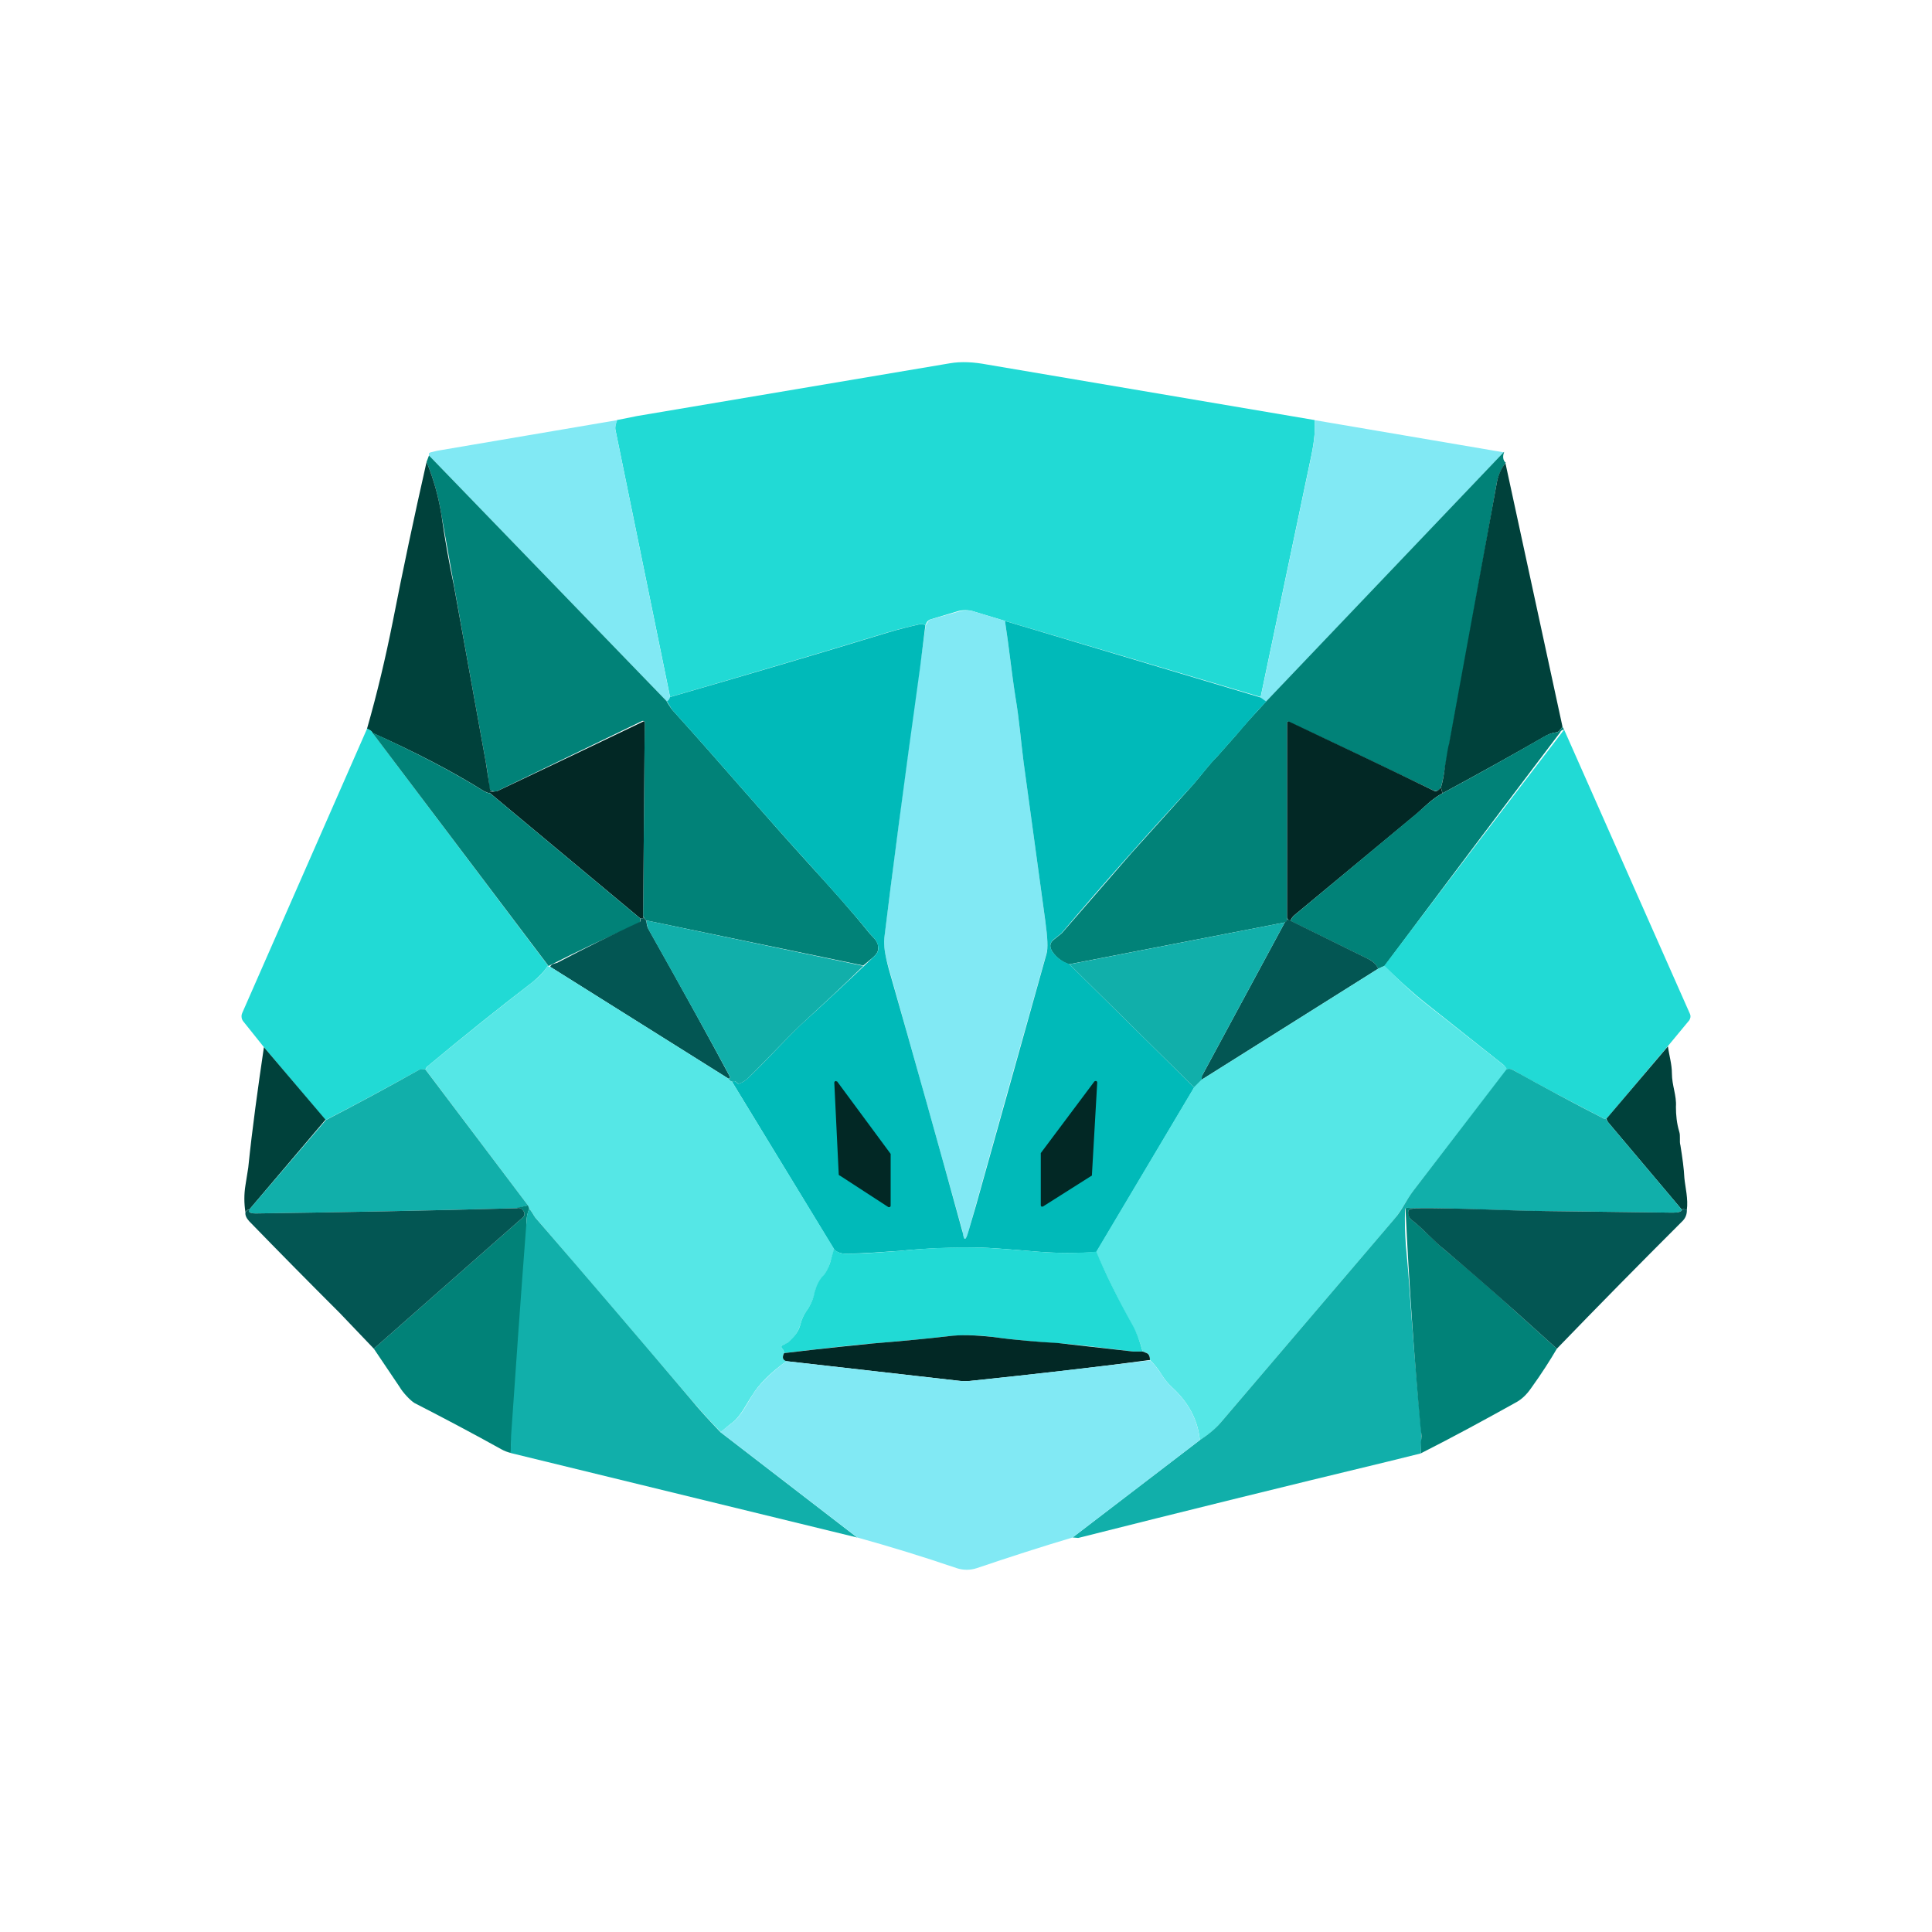 <svg width="24" height="24" viewBox="0 0 24 24" fill="none" xmlns="http://www.w3.org/2000/svg">
<rect x="0" y="0" width="24" height="24" fill="#808080" stroke="none"/>
<g clip-path="url(#clip0_328_53669)">
<path d="M24 0H0V24H24V0Z" fill="white"/>
<path d="M16.33 5.218C16.34 5.323 16.33 5.468 16.29 5.658L15.66 8.658L12.484 7.713L12.119 7.603C12.054 7.578 11.983 7.573 11.914 7.588L11.564 7.693C11.554 7.695 11.544 7.7 11.536 7.706C11.527 7.712 11.52 7.719 11.514 7.728L11.494 7.768C11.474 7.753 11.449 7.748 11.429 7.753C11.294 7.783 11.154 7.818 11.019 7.858C10.119 8.133 9.219 8.398 8.324 8.658L7.644 5.333C7.639 5.313 7.644 5.278 7.664 5.218L7.914 5.168L11.799 4.513C11.944 4.488 12.099 4.498 12.259 4.528L16.33 5.218Z" fill="#21DAD5"/>
<path d="M7.669 5.219C7.653 5.255 7.644 5.294 7.644 5.334L8.324 8.664C8.314 8.689 8.299 8.709 8.284 8.714L5.329 5.659V5.629L5.349 5.619L5.434 5.599L7.669 5.219ZM16.33 5.219L18.68 5.619L15.73 8.714L15.66 8.664L16.29 5.664C16.33 5.469 16.34 5.324 16.33 5.219Z" fill="#81E9F4"/>
<path d="M18.684 5.618C18.665 5.668 18.669 5.718 18.704 5.748C18.645 5.828 18.605 5.918 18.59 6.018C18.383 7.186 18.172 8.353 17.954 9.518C17.939 9.608 17.924 9.698 17.899 9.784C17.869 9.823 17.844 9.833 17.814 9.823C17.211 9.533 16.606 9.246 15.999 8.963C15.997 8.965 15.994 8.967 15.993 8.97C15.991 8.972 15.99 8.975 15.989 8.978V11.399C15.994 11.424 15.989 11.449 15.959 11.459L13.279 11.979C13.196 11.951 13.124 11.896 13.074 11.824C13.034 11.764 13.039 11.714 13.089 11.674L13.189 11.594L14.049 10.604L14.824 9.744C14.924 9.628 15.014 9.503 15.124 9.393L15.354 9.133C15.474 8.988 15.604 8.848 15.729 8.713L18.684 5.613V5.618ZM5.329 5.658L8.279 8.708C8.314 8.768 8.344 8.813 8.369 8.838C8.944 9.473 9.494 10.123 10.069 10.754C10.319 11.029 10.559 11.293 10.789 11.579C10.844 11.649 10.914 11.684 10.909 11.784C10.909 11.824 10.884 11.859 10.844 11.894L10.724 11.994L8.024 11.433L7.989 11.384L8.009 8.983V8.968C8.007 8.965 8.005 8.963 8.003 8.961C8 8.958 7.997 8.957 7.994 8.956C7.99 8.955 7.987 8.955 7.984 8.955C7.98 8.956 7.977 8.957 7.974 8.958L6.174 9.828C6.158 9.834 6.14 9.834 6.124 9.828C6.094 9.828 6.084 9.808 6.079 9.784C6.068 9.676 6.053 9.57 6.034 9.463C5.849 8.442 5.665 7.42 5.484 6.398C5.448 6.172 5.386 5.95 5.299 5.738L5.329 5.658Z" fill="#018278"/>
<path d="M18.7 5.748L19.41 9.028L19.37 9.078C19.359 9.09 19.345 9.097 19.33 9.098C19.28 9.103 19.23 9.123 19.18 9.153C18.85 9.343 18.43 9.578 17.92 9.854L17.9 9.784C17.925 9.698 17.94 9.608 17.95 9.518C17.975 9.368 17.99 9.268 18 9.243L18.59 6.018C18.605 5.918 18.64 5.828 18.705 5.748H18.7ZM5.299 5.738C5.389 5.958 5.449 6.178 5.484 6.398C5.525 6.693 5.577 6.987 5.639 7.278L6.034 9.463L6.084 9.784C6.084 9.808 6.094 9.823 6.124 9.833C6.089 9.833 6.079 9.839 6.089 9.854C6.069 9.854 6.044 9.843 6.014 9.829C5.614 9.578 5.149 9.338 4.624 9.103C4.624 9.088 4.604 9.073 4.559 9.053C4.684 8.618 4.789 8.173 4.879 7.723C5.004 7.083 5.144 6.423 5.299 5.738Z" fill="#00413B"/>
<path d="M12.484 7.714C12.534 8.034 12.564 8.344 12.614 8.654C12.659 8.924 12.679 9.184 12.714 9.454L12.984 11.434C13.014 11.644 13.019 11.779 12.999 11.844C12.671 13.001 12.346 14.16 12.024 15.319C11.994 15.414 11.974 15.409 11.959 15.314C11.959 15.289 11.949 15.264 11.944 15.244L11.044 12.034C10.994 11.869 10.974 11.744 10.984 11.654C11.143 10.357 11.314 9.062 11.499 7.769L11.524 7.729C11.533 7.713 11.547 7.7 11.564 7.694L11.919 7.594C11.987 7.577 12.059 7.58 12.124 7.604L12.489 7.714H12.484Z" fill="#81E9F4"/>
<path d="M12.485 7.714L15.66 8.664L15.73 8.714C15.6 8.849 15.48 8.989 15.355 9.134L15.125 9.394C15.015 9.504 14.925 9.629 14.825 9.744C14.264 10.348 13.718 10.965 13.185 11.594L13.085 11.674C13.04 11.714 13.035 11.764 13.075 11.824C13.125 11.895 13.197 11.948 13.28 11.974L14.835 13.509L13.62 15.554C13.385 15.569 13.14 15.569 12.89 15.549C12.49 15.514 12.255 15.499 12.2 15.499C11.86 15.494 11.515 15.504 11.175 15.539C10.964 15.554 10.75 15.569 10.535 15.574C10.459 15.579 10.4 15.559 10.364 15.524L9.094 13.439C9.114 13.424 9.134 13.429 9.154 13.449C9.159 13.464 9.174 13.464 9.189 13.459C9.222 13.446 9.253 13.427 9.279 13.404C9.504 13.194 9.719 12.949 9.949 12.729C10.251 12.454 10.549 12.176 10.845 11.894C10.885 11.859 10.91 11.824 10.91 11.784C10.91 11.684 10.845 11.649 10.79 11.579C10.559 11.294 10.315 11.029 10.07 10.754C9.494 10.124 8.944 9.474 8.369 8.839C8.344 8.814 8.319 8.769 8.284 8.709C8.299 8.709 8.314 8.689 8.324 8.659C9.224 8.399 10.124 8.134 11.024 7.859C11.155 7.819 11.295 7.784 11.43 7.754C11.45 7.749 11.475 7.754 11.495 7.769L11.43 8.289C11.22 9.794 11.075 10.914 10.985 11.654C10.975 11.744 10.995 11.869 11.04 12.034C11.352 13.126 11.659 14.219 11.96 15.314C11.975 15.414 11.995 15.414 12.025 15.314L12.12 14.989L13 11.849C13.02 11.784 13.014 11.649 12.985 11.439L12.715 9.464C12.68 9.189 12.66 8.929 12.615 8.664C12.565 8.349 12.535 8.039 12.485 7.719V7.714Z" fill="#00BAB9"/>
<path d="M7.989 11.389C8.004 11.404 7.989 11.414 7.954 11.409L6.089 9.854C6.079 9.839 6.089 9.834 6.124 9.834L6.174 9.829C6.783 9.541 7.391 9.251 7.999 8.959C8.003 8.962 8.006 8.966 8.007 8.97C8.009 8.974 8.01 8.979 8.009 8.984L7.989 11.384V11.389ZM17.899 9.784L17.919 9.854C17.794 9.919 17.689 10.029 17.604 10.104L16.079 11.369C16.057 11.388 16.04 11.412 16.029 11.439C16.009 11.429 15.994 11.419 15.989 11.399V8.979C15.99 8.976 15.991 8.973 15.992 8.97C15.994 8.968 15.996 8.966 15.999 8.964H16.014C16.619 9.249 17.219 9.534 17.814 9.824C17.839 9.839 17.864 9.824 17.899 9.784Z" fill="#022825"/>
<path d="M19.41 9.029L19.43 9.064C19.41 9.064 19.39 9.074 19.38 9.099C18.65 10.063 17.923 11.03 17.2 11.999L17.12 12.034C17.096 11.981 17.053 11.938 17 11.915L16.03 11.439C16.041 11.412 16.058 11.389 16.08 11.369L17.6 10.104C17.69 10.029 17.795 9.919 17.92 9.854C18.342 9.627 18.76 9.394 19.175 9.154C19.225 9.124 19.275 9.104 19.325 9.099C19.345 9.099 19.36 9.089 19.37 9.079L19.41 9.029Z" fill="#018278"/>
<path d="M4.559 9.049C4.609 9.074 4.624 9.089 4.624 9.099L6.814 12.004C6.804 12.004 6.799 12.004 6.794 12.014C6.754 12.074 6.694 12.134 6.624 12.194C6.174 12.539 5.739 12.889 5.314 13.244C5.299 13.254 5.294 13.269 5.284 13.284C5.259 13.284 5.224 13.284 5.199 13.294C4.819 13.504 4.434 13.714 4.044 13.914L3.279 13.009L3.019 12.684C3.009 12.67 3.002 12.653 3.001 12.635C2.999 12.618 3.002 12.6 3.009 12.584L4.559 9.054V9.049ZM19.43 9.064L20.995 12.599C21.005 12.624 21 12.649 20.985 12.674L20.72 12.994L19.955 13.899H19.93C19.45 13.649 19.065 13.449 18.79 13.289C18.76 13.274 18.74 13.274 18.715 13.284C18.705 13.258 18.688 13.235 18.665 13.219L17.72 12.469C17.53 12.319 17.37 12.169 17.195 11.999C17.936 11.018 18.681 10.039 19.43 9.064Z" fill="#21DAD5"/>
<path d="M4.624 9.1C5.149 9.34 5.614 9.58 6.014 9.83C6.044 9.845 6.069 9.855 6.089 9.855L7.954 11.41V11.45L7.924 11.475C7.549 11.639 7.179 11.814 6.814 12L4.624 9.1Z" fill="#018278"/>
<path d="M7.989 11.389L8.029 11.439C8.034 11.489 8.044 11.524 8.054 11.539C8.499 12.329 8.834 12.939 9.064 13.369C9.074 13.389 9.064 13.399 9.049 13.399L6.834 12.009C6.838 12 6.844 11.993 6.851 11.987C6.857 11.981 6.865 11.976 6.874 11.974L6.924 11.959C7.263 11.78 7.606 11.61 7.954 11.449C7.959 11.436 7.959 11.421 7.954 11.409C7.989 11.409 8.004 11.409 7.989 11.389ZM15.99 11.399C15.99 11.419 16.01 11.429 16.035 11.439L17 11.914C17.06 11.944 17.1 11.984 17.12 12.034L14.925 13.414V13.389C14.925 13.374 14.93 13.364 14.94 13.349L15.96 11.459C15.985 11.444 15.995 11.424 15.99 11.399Z" fill="#035653"/>
<path d="M8.03 11.434L10.725 11.999C10.47 12.249 10.21 12.489 9.95 12.729C9.72 12.949 9.5 13.194 9.28 13.404C9.253 13.427 9.223 13.446 9.19 13.459C9.175 13.464 9.16 13.459 9.155 13.449C9.135 13.429 9.115 13.424 9.095 13.439C9.07 13.429 9.06 13.419 9.05 13.399C9.07 13.399 9.07 13.389 9.065 13.369C8.835 12.939 8.495 12.329 8.055 11.544C8.041 11.509 8.032 11.471 8.03 11.434ZM15.96 11.459L14.94 13.349C14.934 13.361 14.93 13.375 14.93 13.389V13.414L14.835 13.509L13.285 11.979L15.96 11.459Z" fill="#11AFAA"/>
<path d="M17.2 11.999C17.365 12.164 17.53 12.324 17.72 12.474L18.67 13.224C18.69 13.239 18.71 13.259 18.72 13.284L17.56 14.789C17.47 14.904 17.41 15.039 17.325 15.139L15.175 17.659C15.1 17.749 15.01 17.824 14.905 17.889C14.88 17.639 14.765 17.424 14.565 17.239C14.51 17.189 14.465 17.134 14.425 17.069C14.386 17.005 14.339 16.946 14.285 16.894C14.285 16.844 14.27 16.819 14.25 16.809C14.232 16.802 14.213 16.795 14.195 16.789C14.165 16.674 14.121 16.564 14.065 16.459C13.88 16.129 13.735 15.824 13.615 15.554L14.835 13.504L14.925 13.414L17.12 12.034L17.195 11.999H17.2ZM6.814 12.004C6.819 12.014 6.829 12.014 6.834 12.009L9.049 13.399C9.059 13.419 9.074 13.429 9.094 13.439L10.364 15.519L10.309 15.694C10.293 15.753 10.264 15.808 10.224 15.854C10.174 15.911 10.14 15.98 10.124 16.054C10.104 16.139 10.069 16.214 10.02 16.284C9.984 16.334 9.959 16.389 9.944 16.449C9.918 16.542 9.862 16.623 9.784 16.679C9.772 16.691 9.756 16.7 9.739 16.704C9.73 16.705 9.722 16.709 9.714 16.714C9.704 16.724 9.704 16.739 9.714 16.749C9.729 16.764 9.739 16.784 9.739 16.809C9.714 16.859 9.724 16.894 9.769 16.909C9.569 17.054 9.429 17.194 9.344 17.334C9.244 17.484 9.199 17.604 9.069 17.694L8.954 17.789C8.824 17.659 8.704 17.524 8.579 17.379C7.938 16.625 7.295 15.874 6.649 15.124C6.624 15.089 6.604 15.044 6.574 15.014L6.559 14.974L5.284 13.284L5.314 13.244C5.744 12.886 6.181 12.536 6.624 12.194C6.699 12.134 6.754 12.074 6.794 12.014C6.799 12.004 6.804 12.004 6.814 12.004Z" fill="#55E7E6"/>
<path d="M20.719 12.994C20.734 13.109 20.769 13.219 20.769 13.334C20.769 13.484 20.829 13.609 20.819 13.749C20.819 13.849 20.829 13.954 20.859 14.054C20.879 14.114 20.859 14.174 20.875 14.229C20.899 14.379 20.919 14.519 20.924 14.634C20.934 14.744 20.974 14.894 20.954 15.034C20.924 15.019 20.904 15.014 20.894 15.029L19.979 13.944C19.973 13.937 19.968 13.928 19.964 13.919C19.962 13.912 19.959 13.905 19.954 13.899L20.719 12.999V12.994ZM3.279 13.009L4.044 13.909L3.094 15.029C3.084 15.024 3.069 15.029 3.049 15.059C3.031 14.948 3.031 14.835 3.049 14.724L3.084 14.504C3.134 14.014 3.204 13.514 3.279 13.004V13.009Z" fill="#00413B"/>
<path d="M19.949 13.899L19.964 13.919L19.979 13.944L20.894 15.029C20.884 15.054 20.849 15.064 20.784 15.064L19.184 15.044C18.714 15.044 18.124 15.004 17.599 15.009L17.479 15.004C17.464 15.004 17.459 15.009 17.454 15.024C17.449 15.175 17.454 15.324 17.464 15.469L17.494 15.805C17.539 16.459 17.594 17.119 17.654 17.774V17.915L17.649 18.055L17.249 18.154C15.962 18.464 14.677 18.781 13.394 19.105L13.324 19.099L14.904 17.89C15.004 17.825 15.099 17.75 15.174 17.66L17.324 15.139C17.414 15.039 17.469 14.904 17.559 14.789L18.714 13.284C18.734 13.274 18.764 13.274 18.789 13.289C19.166 13.499 19.546 13.703 19.929 13.899H19.954H19.949ZM5.283 13.284L6.559 14.974L6.419 15.009C5.338 15.039 4.258 15.059 3.178 15.074C3.108 15.074 3.078 15.059 3.098 15.024L4.048 13.914C4.435 13.714 4.818 13.507 5.198 13.294C5.223 13.279 5.258 13.284 5.283 13.284Z" fill="#11AFAA"/>
<path d="M10.399 13.434L11.064 14.334V14.979C11.064 14.982 11.063 14.985 11.061 14.988C11.059 14.99 11.057 14.992 11.054 14.994C11.051 14.996 11.048 14.996 11.044 14.996C11.041 14.996 11.037 14.996 11.034 14.994L10.434 14.604C10.43 14.604 10.427 14.602 10.424 14.599C10.421 14.597 10.419 14.593 10.419 14.589L10.364 13.449C10.364 13.443 10.366 13.438 10.37 13.435C10.374 13.431 10.379 13.429 10.384 13.429L10.394 13.434H10.399ZM13.554 14.609L12.954 14.989H12.939C12.937 14.987 12.934 14.985 12.932 14.983C12.931 14.98 12.93 14.977 12.929 14.974V14.324L13.595 13.434L13.604 13.429H13.62C13.623 13.431 13.626 13.434 13.627 13.437C13.629 13.441 13.63 13.445 13.63 13.449L13.564 14.599V14.604L13.554 14.609Z" fill="#022825"/>
<path d="M6.559 14.974L6.574 15.014C6.551 15.071 6.539 15.132 6.539 15.194V15.334C6.47 16.238 6.405 17.143 6.344 18.049C6.304 18.039 6.265 18.024 6.229 18.004C5.879 17.809 5.519 17.619 5.149 17.429C5.099 17.399 5.004 17.299 4.964 17.229L4.644 16.754L6.494 15.124C6.505 15.116 6.512 15.104 6.515 15.091C6.517 15.079 6.515 15.065 6.509 15.054C6.489 15.014 6.459 15.004 6.419 15.004L6.559 14.974ZM17.6 15.009L17.52 15.019C17.505 15.024 17.495 15.034 17.495 15.049C17.495 15.089 17.5 15.124 17.53 15.149C17.68 15.264 17.805 15.409 17.95 15.529C18.25 15.779 18.545 16.034 18.84 16.304L19.34 16.754C19.255 16.899 19.15 17.064 19.02 17.244C18.965 17.324 18.905 17.379 18.845 17.414C18.45 17.634 18.055 17.849 17.65 18.054V17.914C17.66 17.864 17.66 17.814 17.65 17.774C17.567 16.859 17.503 15.942 17.46 15.024C17.46 15.009 17.465 15.004 17.48 15.004L17.6 15.009Z" fill="#018278"/>
<path d="M6.419 15.009C6.459 14.999 6.489 15.014 6.509 15.054C6.515 15.065 6.517 15.079 6.514 15.092C6.512 15.104 6.504 15.116 6.494 15.124L4.644 16.754L4.219 16.309C3.841 15.932 3.466 15.552 3.094 15.169C3.059 15.129 3.044 15.094 3.049 15.059C3.069 15.034 3.084 15.024 3.099 15.029C3.079 15.059 3.109 15.074 3.179 15.074C4.259 15.059 5.339 15.039 6.419 15.009Z" fill="#035653"/>
<path d="M6.574 15.015C6.604 15.045 6.624 15.09 6.649 15.125C7.299 15.875 7.939 16.625 8.579 17.38C8.699 17.525 8.824 17.66 8.949 17.79L10.649 19.1L6.344 18.05L6.349 17.835C6.409 16.954 6.472 16.074 6.539 15.195C6.539 15.13 6.549 15.07 6.574 15.015Z" fill="#11AFAA"/>
<path d="M17.599 15.009C18.124 15.004 18.715 15.039 19.18 15.044L20.78 15.064C20.85 15.064 20.885 15.054 20.895 15.029C20.905 15.014 20.925 15.019 20.955 15.034C20.955 15.084 20.94 15.134 20.89 15.179C20.368 15.7 19.851 16.225 19.34 16.754L18.84 16.304C18.539 16.034 18.244 15.779 17.95 15.529C17.799 15.409 17.68 15.264 17.529 15.149C17.5 15.124 17.489 15.084 17.494 15.049C17.494 15.034 17.504 15.024 17.52 15.019L17.594 15.009H17.599Z" fill="#035653"/>
<path d="M13.619 15.549C13.734 15.824 13.884 16.129 14.069 16.459C14.119 16.549 14.159 16.659 14.194 16.789H14.074C13.579 16.729 13.274 16.689 13.144 16.689C12.894 16.669 12.624 16.649 12.339 16.609C12.154 16.583 11.966 16.58 11.779 16.599C11.519 16.629 11.209 16.659 10.839 16.689C10.644 16.704 10.279 16.744 9.739 16.809C9.74 16.798 9.738 16.787 9.733 16.776C9.729 16.766 9.722 16.757 9.714 16.749C9.704 16.739 9.704 16.724 9.714 16.714C9.721 16.709 9.73 16.705 9.739 16.704L9.784 16.679C9.869 16.609 9.924 16.534 9.944 16.449C9.959 16.389 9.984 16.334 10.019 16.284C10.069 16.214 10.104 16.134 10.119 16.054C10.139 15.979 10.169 15.909 10.219 15.854C10.259 15.814 10.289 15.754 10.309 15.694L10.359 15.519C10.404 15.559 10.459 15.579 10.534 15.574C10.749 15.574 10.964 15.554 11.179 15.539C11.519 15.504 11.859 15.489 12.199 15.499C12.254 15.499 12.484 15.514 12.894 15.549C13.144 15.569 13.384 15.569 13.619 15.549Z" fill="#21DAD5"/>
<path d="M14.195 16.789L14.245 16.809C14.27 16.819 14.285 16.849 14.285 16.894C13.545 16.994 12.815 17.074 12.1 17.149C12.025 17.159 11.95 17.159 11.88 17.149L9.769 16.909C9.72 16.894 9.715 16.859 9.74 16.809C10.28 16.744 10.645 16.709 10.84 16.689C11.21 16.659 11.52 16.629 11.78 16.599C11.93 16.579 12.115 16.584 12.34 16.609C12.625 16.649 12.89 16.669 13.145 16.684L14.075 16.789H14.195Z" fill="#022825"/>
<path d="M14.284 16.899C14.335 16.939 14.379 16.999 14.425 17.069C14.464 17.134 14.51 17.189 14.565 17.24C14.764 17.424 14.88 17.639 14.904 17.89L13.325 19.099C12.934 19.215 12.534 19.345 12.134 19.48C12.053 19.507 11.966 19.507 11.884 19.48C11.459 19.335 11.049 19.21 10.649 19.099L8.949 17.79L9.069 17.695C9.199 17.605 9.249 17.489 9.344 17.335C9.429 17.195 9.574 17.055 9.769 16.909L11.879 17.149C11.954 17.16 12.029 17.16 12.1 17.149C12.814 17.075 13.544 16.989 14.284 16.899Z" fill="#81E9F4"/>
</g>
<defs>
<clipPath id="clip0_328_53669">
<rect width="24" height="24" fill="white"/>
</clipPath>
</defs>
</svg>

